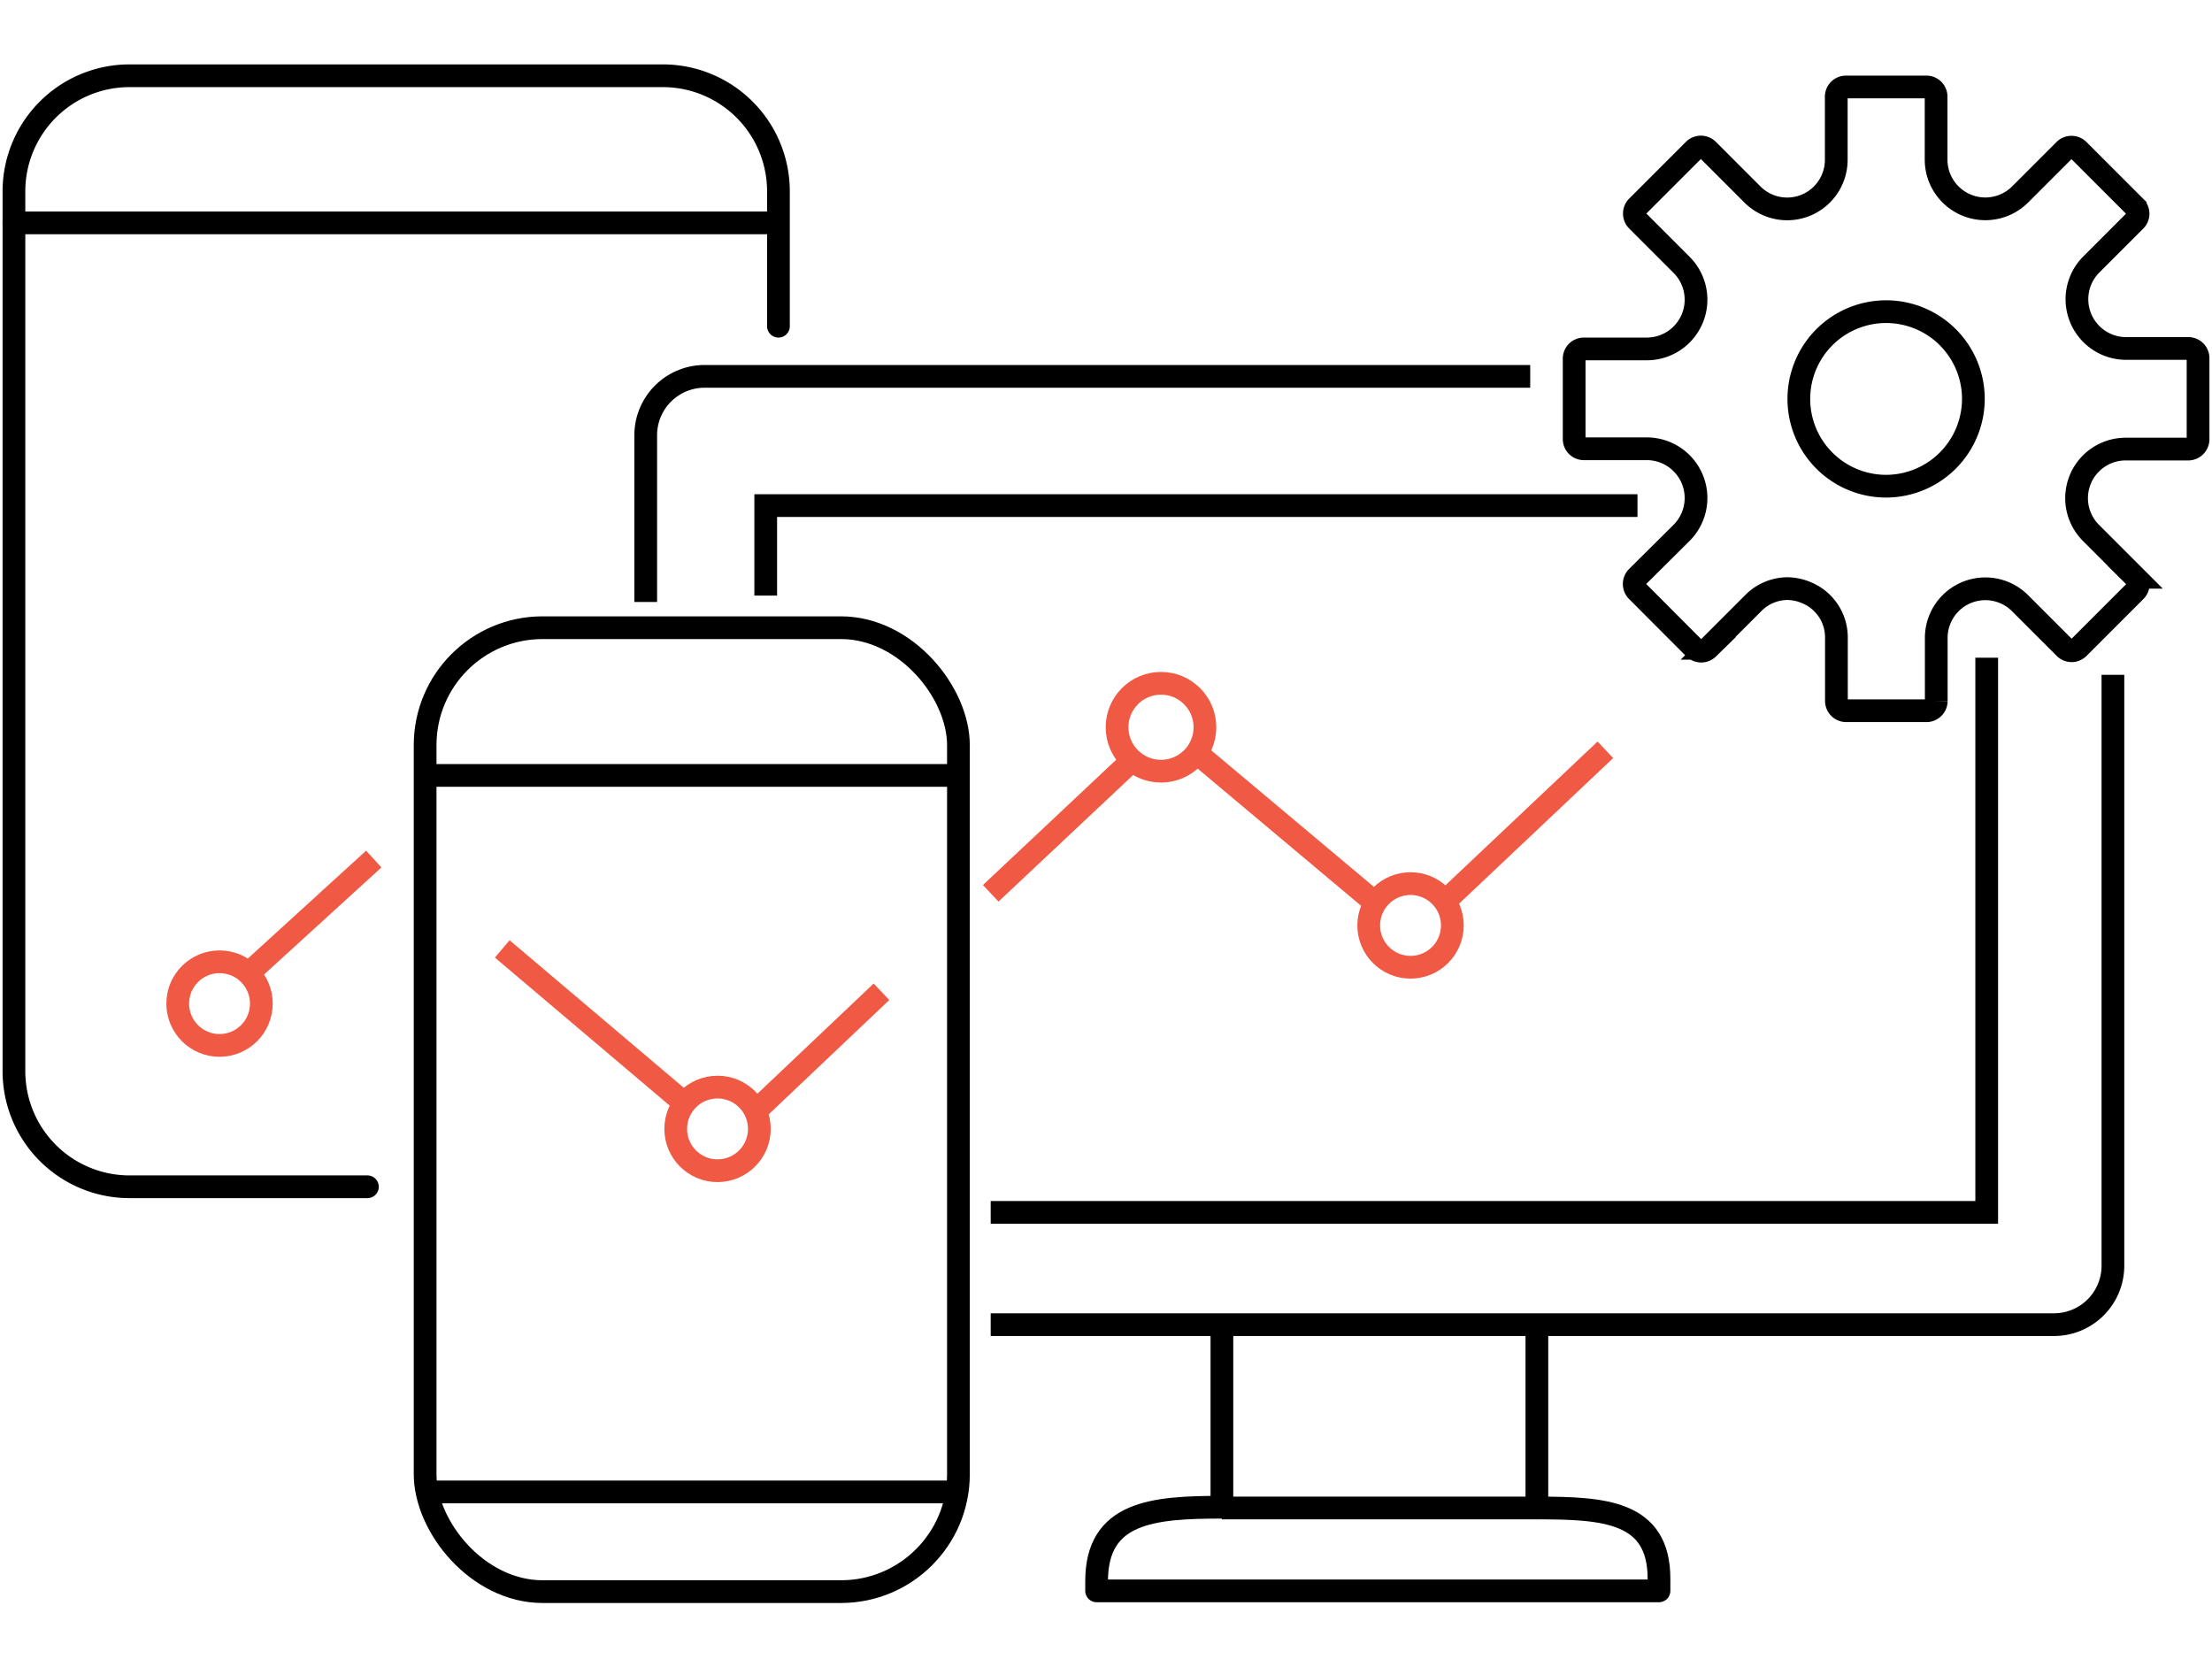 <svg xmlns="http://www.w3.org/2000/svg" viewBox="0 0 146 110"><defs><style>.cls-1,.cls-2,.cls-3,.cls-4{fill:none;}.cls-1,.cls-2{stroke:#000;}.cls-1,.cls-3{stroke-miterlimit:10;}.cls-1,.cls-2,.cls-3{stroke-width:1.5px;}.cls-2{stroke-linecap:round;stroke-linejoin:round;}.cls-3{stroke:#f05944;}</style></defs><title>001_home_Excute</title><g id="Layer_2" data-name="Layer 2"><g id="Layer_1-2" data-name="Layer 1"><g id="_Group_" data-name="&lt;Group&gt;"><path id="_Compound_Path_" data-name="&lt;Compound Path&gt;" class="cls-1" d="M145.08,29a.65.65,0,0,1-.64.64h-4.16A3.24,3.24,0,0,0,138,35.16l2.94,2.94a.64.64,0,0,1,0,.91l-3.75,3.75a.64.64,0,0,1-.91,0l-2.94-2.94a3.24,3.24,0,0,0-5.54,2.29v4.16a.65.65,0,0,1-.64.64h-5.31a.65.65,0,0,1-.64-.64V42.11a3.19,3.19,0,0,0-2-3,3.26,3.26,0,0,0-1.26-.26,3.2,3.2,0,0,0-2.27,1l-2.94,2.94a.65.65,0,0,1-.91,0L108.05,39a.65.65,0,0,1,0-.91L111,35.16a3.25,3.25,0,0,0-2.3-5.54h-4.16a.64.64,0,0,1-.64-.64V23.67a.64.64,0,0,1,.64-.64h4.16a3.25,3.25,0,0,0,2.3-5.54l-2.94-2.94a.65.65,0,0,1,0-.91l3.75-3.75a.65.65,0,0,1,.91,0l2.94,2.94a3.24,3.24,0,0,0,5.54-2.29V6.38a.64.64,0,0,1,.64-.64h5.31a.64.64,0,0,1,.64.64v4.16a3.25,3.25,0,0,0,5.54,2.3l2.94-2.94a.65.65,0,0,1,.91,0l3.75,3.75a.64.64,0,0,1,0,.91L138,17.49A3.25,3.25,0,0,0,140.28,23h4.16a.64.64,0,0,1,.64.64Zm0,0"/><path id="_Compound_Path_2" data-name="&lt;Compound Path&gt;" class="cls-1" d="M124.49,32.09a5.76,5.76,0,1,1,5.76-5.76,5.77,5.77,0,0,1-5.76,5.76Zm0,0"/></g><path id="_Path_" data-name="&lt;Path&gt;" class="cls-1" d="M42.62,39.73v-11a3.89,3.89,0,0,1,3.89-3.89H101"/><path id="_Path_2" data-name="&lt;Path&gt;" class="cls-1" d="M139.46,44.54v39a3.89,3.89,0,0,1-3.89,3.89H65.39"/><g id="_Group_2" data-name="&lt;Group&gt;"><rect id="_Rectangle_" data-name="&lt;Rectangle&gt;" class="cls-2" x="28.06" y="41.43" width="35.2" height="63.62" rx="7.75" ry="7.75"/><line id="_Path_3" data-name="&lt;Path&gt;" class="cls-2" x1="28.49" y1="51.18" x2="62.84" y2="51.18"/></g><path id="_Path_4" data-name="&lt;Path&gt;" class="cls-2" d="M101.44,88.08V99.53h0c4.45,0,8.06.21,8.06,4.67V105H72.38v-.64c0-4.57,3.7-4.88,8.27-4.88h0V88.08"/><path id="_Path_5" data-name="&lt;Path&gt;" class="cls-2" d="M24.25,78.33H8.55A7.63,7.63,0,0,1,.92,70.69V12.59A7.63,7.63,0,0,1,8.55,5h35.2a7.63,7.63,0,0,1,7.63,7.63v8.9"/><line id="_Path_6" data-name="&lt;Path&gt;" class="cls-2" x1="0.92" y1="14.71" x2="50.54" y2="14.71"/><polyline id="_Path_7" data-name="&lt;Path&gt;" class="cls-1" points="50.54 39.31 50.54 33.37 108.08 33.37"/><polyline id="_Path_8" data-name="&lt;Path&gt;" class="cls-1" points="65.39 80.02 131.13 80.02 131.13 43.41"/><line id="_Path_9" data-name="&lt;Path&gt;" class="cls-3" x1="16.61" y1="64.05" x2="24.67" y2="56.7"/><circle id="_Path_10" data-name="&lt;Path&gt;" class="cls-3" cx="14.49" cy="66.24" r="2.76"/><circle id="_Path_11" data-name="&lt;Path&gt;" class="cls-3" cx="47.36" cy="74.51" r="2.76"/><circle id="_Path_12" data-name="&lt;Path&gt;" class="cls-3" cx="93.1" cy="61.08" r="2.76"/><line id="_Path_13" data-name="&lt;Path&gt;" class="cls-3" x1="33.15" y1="62.63" x2="45.17" y2="72.81"/><line id="_Path_14" data-name="&lt;Path&gt;" class="cls-3" x1="50.12" y1="73.1" x2="58.18" y2="65.46"/><line id="_Path_15" data-name="&lt;Path&gt;" class="cls-3" x1="65.39" y1="58.96" x2="74.72" y2="50.19"/><circle id="_Path_16" data-name="&lt;Path&gt;" class="cls-3" cx="76.63" cy="48" r="2.9"/><line id="_Path_17" data-name="&lt;Path&gt;" class="cls-3" x1="79.24" y1="49.91" x2="90.69" y2="59.52"/><line id="_Path_18" data-name="&lt;Path&gt;" class="cls-3" x1="95.64" y1="59.24" x2="105.96" y2="49.49"/><line id="_Path_19" data-name="&lt;Path&gt;" class="cls-1" x1="28.06" y1="98.47" x2="63.27" y2="98.47"/><line id="_Path_20" data-name="&lt;Path&gt;" class="cls-1" x1="80.65" y1="99.53" x2="101.44" y2="99.53"/><rect class="cls-4" width="146" height="110"/></g></g></svg>